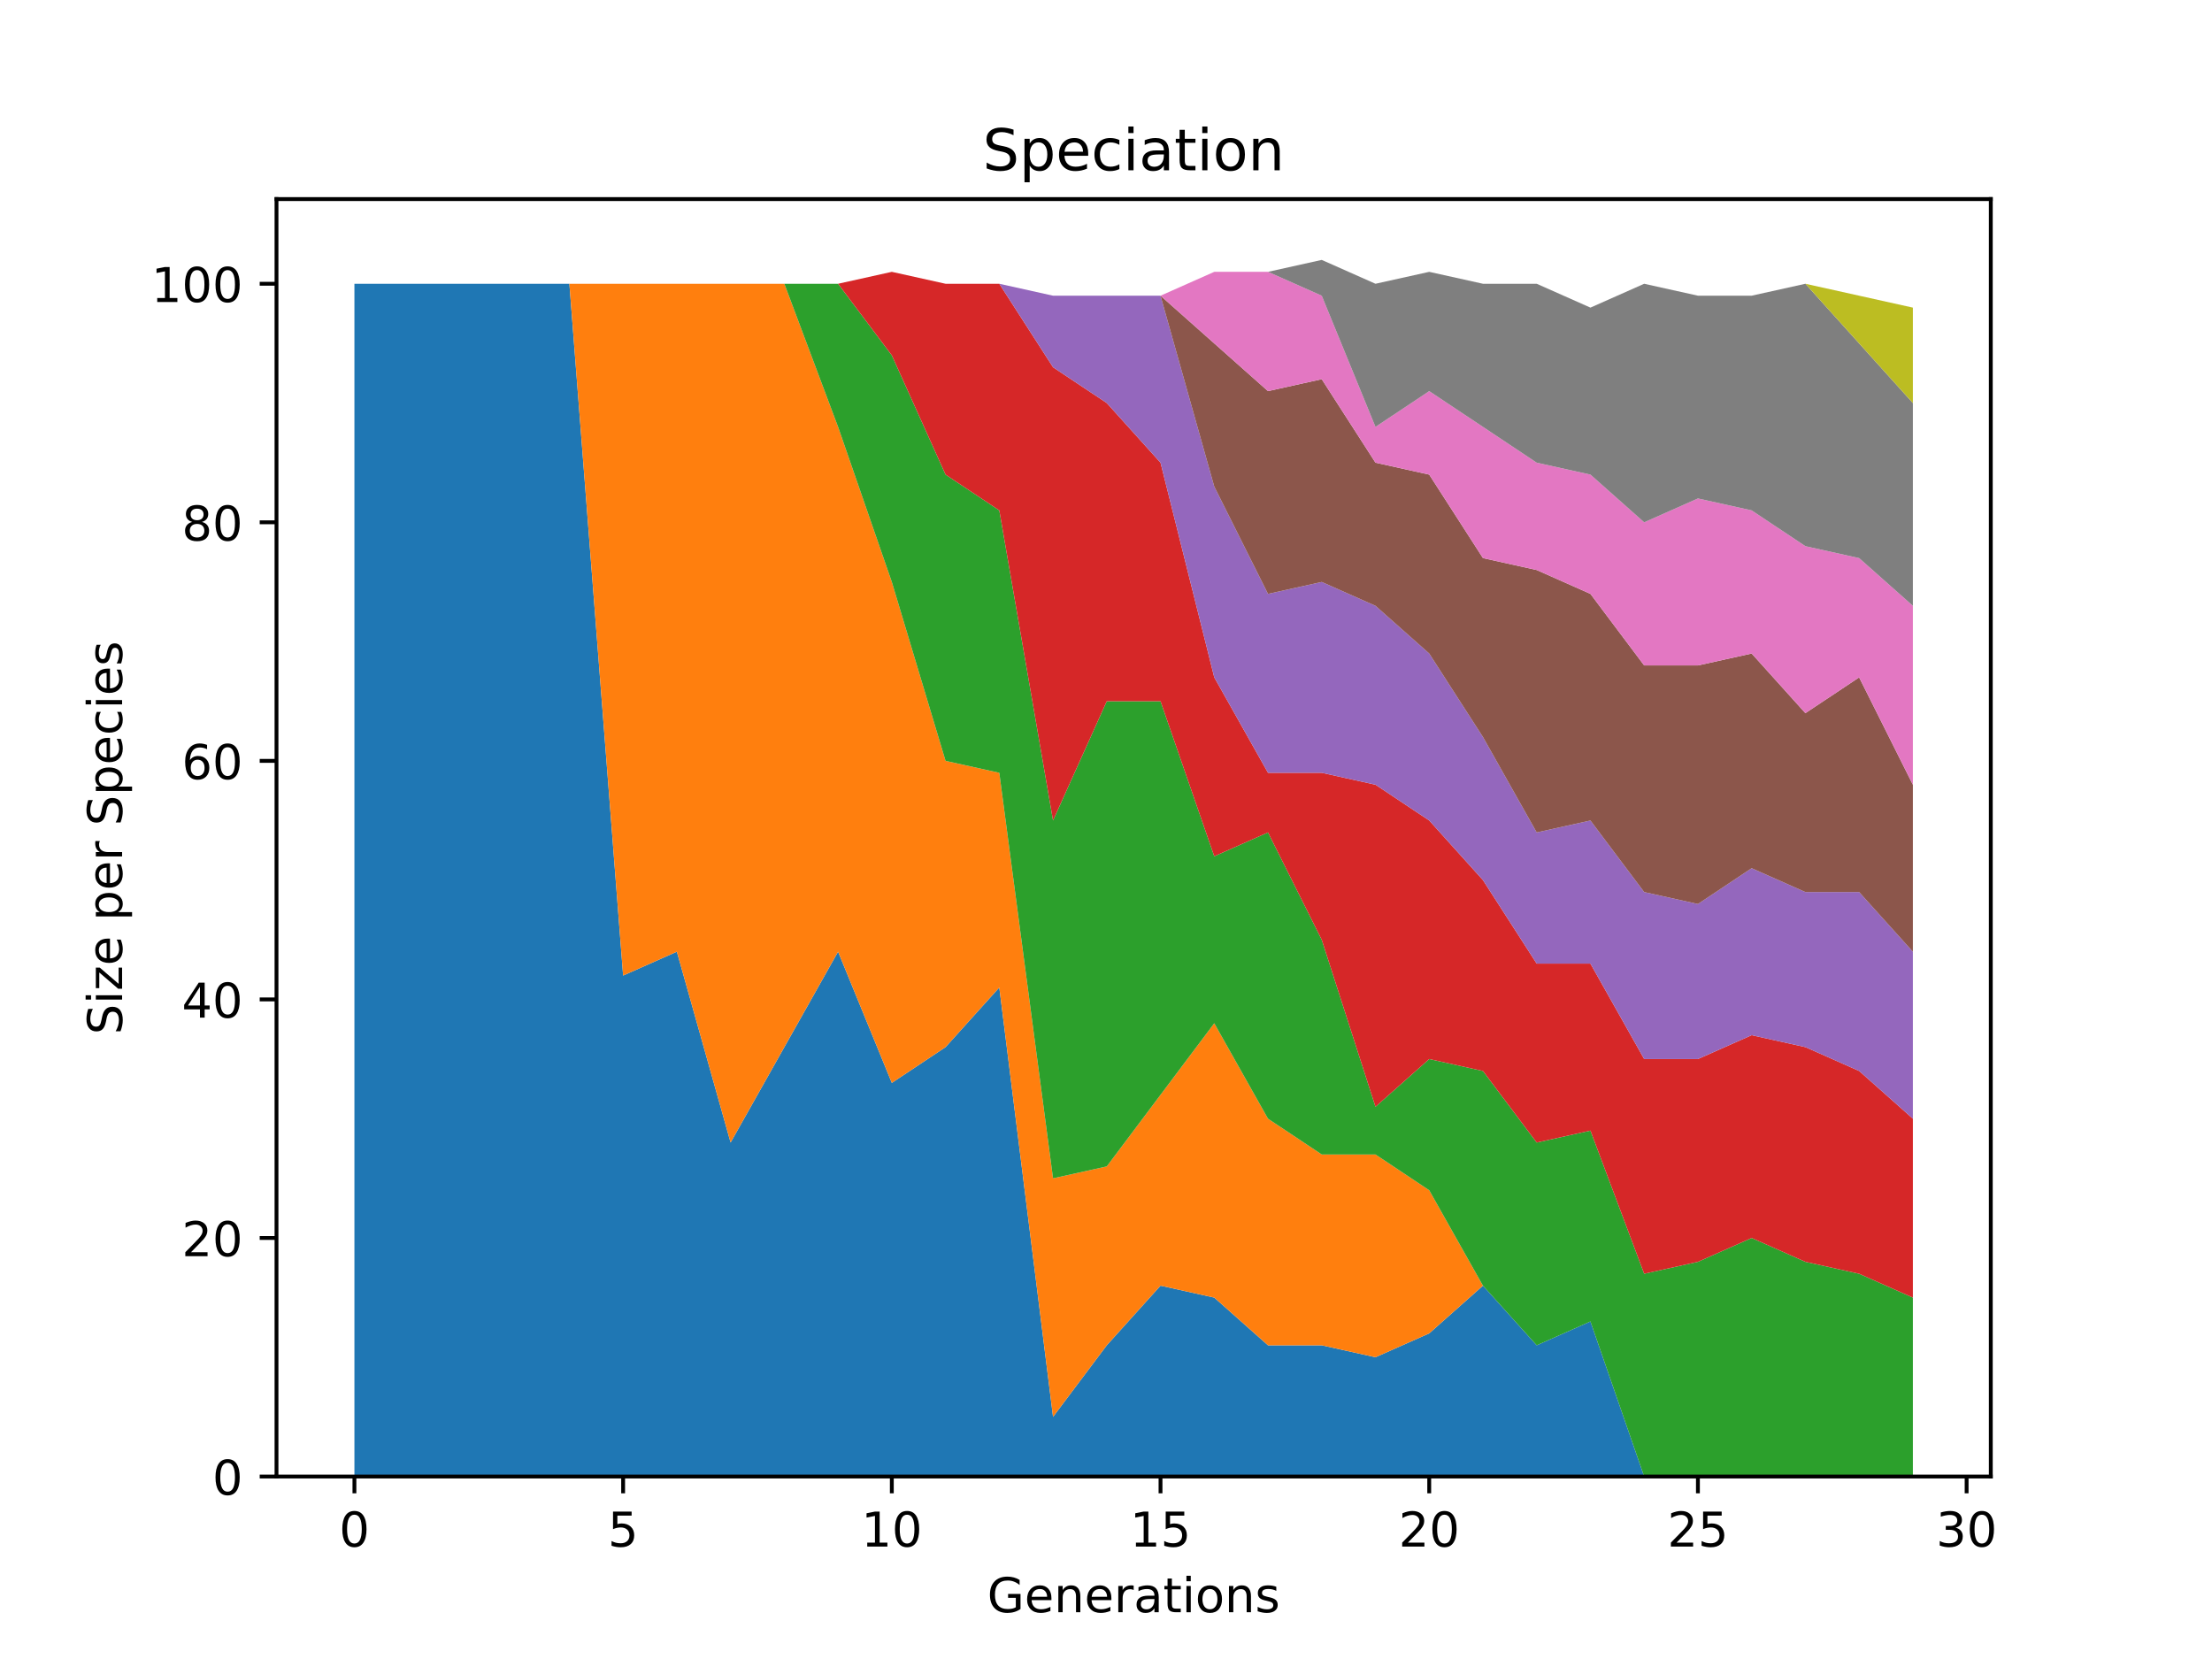 <?xml version="1.0" encoding="utf-8" standalone="no"?>
<!DOCTYPE svg PUBLIC "-//W3C//DTD SVG 1.1//EN"
  "http://www.w3.org/Graphics/SVG/1.1/DTD/svg11.dtd">
<!-- Created with matplotlib (https://matplotlib.org/) -->
<svg height="345.6pt" version="1.1" viewBox="0 0 460.8 345.6" width="460.8pt" xmlns="http://www.w3.org/2000/svg" xmlns:xlink="http://www.w3.org/1999/xlink">
 <defs>
  <style type="text/css">*{stroke-linecap:butt;stroke-linejoin:round;}</style>
 </defs>
 <g id="figure_1">
  <g id="patch_1">
   <path d="M 0 345.6 
L 460.8 345.6 
L 460.8 0 
L 0 0 
z
" style="fill:#ffffff;"/>
  </g>
  <g id="axes_1">
   <g id="patch_2">
    <path d="M 57.6 307.584 
L 414.72 307.584 
L 414.72 41.472 
L 57.6 41.472 
z
" style="fill:#ffffff;"/>
   </g>
   <g id="PolyCollection_1">
    <path clip-path="url(#p280f365f73)" d="M 73.833 59.113 
L 73.833 307.584 
L 85.028 307.584 
L 96.223 307.584 
L 107.418 307.584 
L 118.613 307.584 
L 129.808 307.584 
L 141.003 307.584 
L 152.198 307.584 
L 163.393 307.584 
L 174.588 307.584 
L 185.783 307.584 
L 196.978 307.584 
L 208.173 307.584 
L 219.368 307.584 
L 230.563 307.584 
L 241.757 307.584 
L 252.952 307.584 
L 264.147 307.584 
L 275.342 307.584 
L 286.537 307.584 
L 297.732 307.584 
L 308.927 307.584 
L 320.122 307.584 
L 331.317 307.584 
L 342.512 307.584 
L 353.707 307.584 
L 364.902 307.584 
L 376.097 307.584 
L 387.292 307.584 
L 398.487 307.584 
L 398.487 307.584 
L 398.487 307.584 
L 387.292 307.584 
L 376.097 307.584 
L 364.902 307.584 
L 353.707 307.584 
L 342.512 307.584 
L 331.317 275.283 
L 320.122 280.252 
L 308.927 267.829 
L 297.732 277.768 
L 286.537 282.737 
L 275.342 280.252 
L 264.147 280.252 
L 252.952 270.313 
L 241.757 267.829 
L 230.563 280.252 
L 219.368 295.16 
L 208.173 205.711 
L 196.978 218.135 
L 185.783 225.589 
L 174.588 198.257 
L 163.393 218.135 
L 152.198 238.012 
L 141.003 198.257 
L 129.808 203.226 
L 118.613 59.113 
L 107.418 59.113 
L 96.223 59.113 
L 85.028 59.113 
L 73.833 59.113 
z
" style="fill:#1f77b4;"/>
   </g>
   <g id="PolyCollection_2">
    <path clip-path="url(#p280f365f73)" d="M 73.833 59.113 
L 73.833 59.113 
L 85.028 59.113 
L 96.223 59.113 
L 107.418 59.113 
L 118.613 59.113 
L 129.808 203.226 
L 141.003 198.257 
L 152.198 238.012 
L 163.393 218.135 
L 174.588 198.257 
L 185.783 225.589 
L 196.978 218.135 
L 208.173 205.711 
L 219.368 295.16 
L 230.563 280.252 
L 241.757 267.829 
L 252.952 270.313 
L 264.147 280.252 
L 275.342 280.252 
L 286.537 282.737 
L 297.732 277.768 
L 308.927 267.829 
L 320.122 280.252 
L 331.317 275.283 
L 342.512 307.584 
L 353.707 307.584 
L 364.902 307.584 
L 376.097 307.584 
L 387.292 307.584 
L 398.487 307.584 
L 398.487 307.584 
L 398.487 307.584 
L 387.292 307.584 
L 376.097 307.584 
L 364.902 307.584 
L 353.707 307.584 
L 342.512 307.584 
L 331.317 275.283 
L 320.122 280.252 
L 308.927 267.829 
L 297.732 247.951 
L 286.537 240.497 
L 275.342 240.497 
L 264.147 233.043 
L 252.952 213.165 
L 241.757 228.073 
L 230.563 242.982 
L 219.368 245.466 
L 208.173 160.986 
L 196.978 158.502 
L 185.783 121.231 
L 174.588 88.93 
L 163.393 59.113 
L 152.198 59.113 
L 141.003 59.113 
L 129.808 59.113 
L 118.613 59.113 
L 107.418 59.113 
L 96.223 59.113 
L 85.028 59.113 
L 73.833 59.113 
z
" style="fill:#ff7f0e;"/>
   </g>
   <g id="PolyCollection_3">
    <path clip-path="url(#p280f365f73)" d="M 73.833 59.113 
L 73.833 59.113 
L 85.028 59.113 
L 96.223 59.113 
L 107.418 59.113 
L 118.613 59.113 
L 129.808 59.113 
L 141.003 59.113 
L 152.198 59.113 
L 163.393 59.113 
L 174.588 88.93 
L 185.783 121.231 
L 196.978 158.502 
L 208.173 160.986 
L 219.368 245.466 
L 230.563 242.982 
L 241.757 228.073 
L 252.952 213.165 
L 264.147 233.043 
L 275.342 240.497 
L 286.537 240.497 
L 297.732 247.951 
L 308.927 267.829 
L 320.122 280.252 
L 331.317 275.283 
L 342.512 307.584 
L 353.707 307.584 
L 364.902 307.584 
L 376.097 307.584 
L 387.292 307.584 
L 398.487 307.584 
L 398.487 270.313 
L 398.487 270.313 
L 387.292 265.344 
L 376.097 262.859 
L 364.902 257.89 
L 353.707 262.859 
L 342.512 265.344 
L 331.317 235.528 
L 320.122 238.012 
L 308.927 223.104 
L 297.732 220.619 
L 286.537 230.558 
L 275.342 195.772 
L 264.147 173.41 
L 252.952 178.379 
L 241.757 146.078 
L 230.563 146.078 
L 219.368 170.925 
L 208.173 106.323 
L 196.978 98.869 
L 185.783 74.022 
L 174.588 59.113 
L 163.393 59.113 
L 152.198 59.113 
L 141.003 59.113 
L 129.808 59.113 
L 118.613 59.113 
L 107.418 59.113 
L 96.223 59.113 
L 85.028 59.113 
L 73.833 59.113 
z
" style="fill:#2ca02c;"/>
   </g>
   <g id="PolyCollection_4">
    <path clip-path="url(#p280f365f73)" d="M 73.833 59.113 
L 73.833 59.113 
L 85.028 59.113 
L 96.223 59.113 
L 107.418 59.113 
L 118.613 59.113 
L 129.808 59.113 
L 141.003 59.113 
L 152.198 59.113 
L 163.393 59.113 
L 174.588 59.113 
L 185.783 74.022 
L 196.978 98.869 
L 208.173 106.323 
L 219.368 170.925 
L 230.563 146.078 
L 241.757 146.078 
L 252.952 178.379 
L 264.147 173.41 
L 275.342 195.772 
L 286.537 230.558 
L 297.732 220.619 
L 308.927 223.104 
L 320.122 238.012 
L 331.317 235.528 
L 342.512 265.344 
L 353.707 262.859 
L 364.902 257.89 
L 376.097 262.859 
L 387.292 265.344 
L 398.487 270.313 
L 398.487 233.043 
L 398.487 233.043 
L 387.292 223.104 
L 376.097 218.135 
L 364.902 215.65 
L 353.707 220.619 
L 342.512 220.619 
L 331.317 200.742 
L 320.122 200.742 
L 308.927 183.349 
L 297.732 170.925 
L 286.537 163.471 
L 275.342 160.986 
L 264.147 160.986 
L 252.952 141.109 
L 241.757 96.384 
L 230.563 83.96 
L 219.368 76.506 
L 208.173 59.113 
L 196.978 59.113 
L 185.783 56.629 
L 174.588 59.113 
L 163.393 59.113 
L 152.198 59.113 
L 141.003 59.113 
L 129.808 59.113 
L 118.613 59.113 
L 107.418 59.113 
L 96.223 59.113 
L 85.028 59.113 
L 73.833 59.113 
z
" style="fill:#d62728;"/>
   </g>
   <g id="PolyCollection_5">
    <path clip-path="url(#p280f365f73)" d="M 73.833 59.113 
L 73.833 59.113 
L 85.028 59.113 
L 96.223 59.113 
L 107.418 59.113 
L 118.613 59.113 
L 129.808 59.113 
L 141.003 59.113 
L 152.198 59.113 
L 163.393 59.113 
L 174.588 59.113 
L 185.783 56.629 
L 196.978 59.113 
L 208.173 59.113 
L 219.368 76.506 
L 230.563 83.96 
L 241.757 96.384 
L 252.952 141.109 
L 264.147 160.986 
L 275.342 160.986 
L 286.537 163.471 
L 297.732 170.925 
L 308.927 183.349 
L 320.122 200.742 
L 331.317 200.742 
L 342.512 220.619 
L 353.707 220.619 
L 364.902 215.65 
L 376.097 218.135 
L 387.292 223.104 
L 398.487 233.043 
L 398.487 198.257 
L 398.487 198.257 
L 387.292 185.833 
L 376.097 185.833 
L 364.902 180.864 
L 353.707 188.318 
L 342.512 185.833 
L 331.317 170.925 
L 320.122 173.41 
L 308.927 153.532 
L 297.732 136.139 
L 286.537 126.2 
L 275.342 121.231 
L 264.147 123.716 
L 252.952 101.353 
L 241.757 61.598 
L 230.563 61.598 
L 219.368 61.598 
L 208.173 59.113 
L 196.978 59.113 
L 185.783 56.629 
L 174.588 59.113 
L 163.393 59.113 
L 152.198 59.113 
L 141.003 59.113 
L 129.808 59.113 
L 118.613 59.113 
L 107.418 59.113 
L 96.223 59.113 
L 85.028 59.113 
L 73.833 59.113 
z
" style="fill:#9467bd;"/>
   </g>
   <g id="PolyCollection_6">
    <path clip-path="url(#p280f365f73)" d="M 73.833 59.113 
L 73.833 59.113 
L 85.028 59.113 
L 96.223 59.113 
L 107.418 59.113 
L 118.613 59.113 
L 129.808 59.113 
L 141.003 59.113 
L 152.198 59.113 
L 163.393 59.113 
L 174.588 59.113 
L 185.783 56.629 
L 196.978 59.113 
L 208.173 59.113 
L 219.368 61.598 
L 230.563 61.598 
L 241.757 61.598 
L 252.952 101.353 
L 264.147 123.716 
L 275.342 121.231 
L 286.537 126.2 
L 297.732 136.139 
L 308.927 153.532 
L 320.122 173.41 
L 331.317 170.925 
L 342.512 185.833 
L 353.707 188.318 
L 364.902 180.864 
L 376.097 185.833 
L 387.292 185.833 
L 398.487 198.257 
L 398.487 163.471 
L 398.487 163.471 
L 387.292 141.109 
L 376.097 148.563 
L 364.902 136.139 
L 353.707 138.624 
L 342.512 138.624 
L 331.317 123.716 
L 320.122 118.746 
L 308.927 116.262 
L 297.732 98.869 
L 286.537 96.384 
L 275.342 78.991 
L 264.147 81.476 
L 252.952 71.537 
L 241.757 61.598 
L 230.563 61.598 
L 219.368 61.598 
L 208.173 59.113 
L 196.978 59.113 
L 185.783 56.629 
L 174.588 59.113 
L 163.393 59.113 
L 152.198 59.113 
L 141.003 59.113 
L 129.808 59.113 
L 118.613 59.113 
L 107.418 59.113 
L 96.223 59.113 
L 85.028 59.113 
L 73.833 59.113 
z
" style="fill:#8c564b;"/>
   </g>
   <g id="PolyCollection_7">
    <path clip-path="url(#p280f365f73)" d="M 73.833 59.113 
L 73.833 59.113 
L 85.028 59.113 
L 96.223 59.113 
L 107.418 59.113 
L 118.613 59.113 
L 129.808 59.113 
L 141.003 59.113 
L 152.198 59.113 
L 163.393 59.113 
L 174.588 59.113 
L 185.783 56.629 
L 196.978 59.113 
L 208.173 59.113 
L 219.368 61.598 
L 230.563 61.598 
L 241.757 61.598 
L 252.952 71.537 
L 264.147 81.476 
L 275.342 78.991 
L 286.537 96.384 
L 297.732 98.869 
L 308.927 116.262 
L 320.122 118.746 
L 331.317 123.716 
L 342.512 138.624 
L 353.707 138.624 
L 364.902 136.139 
L 376.097 148.563 
L 387.292 141.109 
L 398.487 163.471 
L 398.487 126.2 
L 398.487 126.2 
L 387.292 116.262 
L 376.097 113.777 
L 364.902 106.323 
L 353.707 103.838 
L 342.512 108.808 
L 331.317 98.869 
L 320.122 96.384 
L 308.927 88.93 
L 297.732 81.476 
L 286.537 88.93 
L 275.342 61.598 
L 264.147 56.629 
L 252.952 56.629 
L 241.757 61.598 
L 230.563 61.598 
L 219.368 61.598 
L 208.173 59.113 
L 196.978 59.113 
L 185.783 56.629 
L 174.588 59.113 
L 163.393 59.113 
L 152.198 59.113 
L 141.003 59.113 
L 129.808 59.113 
L 118.613 59.113 
L 107.418 59.113 
L 96.223 59.113 
L 85.028 59.113 
L 73.833 59.113 
z
" style="fill:#e377c2;"/>
   </g>
   <g id="PolyCollection_8">
    <path clip-path="url(#p280f365f73)" d="M 73.833 59.113 
L 73.833 59.113 
L 85.028 59.113 
L 96.223 59.113 
L 107.418 59.113 
L 118.613 59.113 
L 129.808 59.113 
L 141.003 59.113 
L 152.198 59.113 
L 163.393 59.113 
L 174.588 59.113 
L 185.783 56.629 
L 196.978 59.113 
L 208.173 59.113 
L 219.368 61.598 
L 230.563 61.598 
L 241.757 61.598 
L 252.952 56.629 
L 264.147 56.629 
L 275.342 61.598 
L 286.537 88.93 
L 297.732 81.476 
L 308.927 88.93 
L 320.122 96.384 
L 331.317 98.869 
L 342.512 108.808 
L 353.707 103.838 
L 364.902 106.323 
L 376.097 113.777 
L 387.292 116.262 
L 398.487 126.2 
L 398.487 83.96 
L 398.487 83.96 
L 387.292 71.537 
L 376.097 59.113 
L 364.902 61.598 
L 353.707 61.598 
L 342.512 59.113 
L 331.317 64.083 
L 320.122 59.113 
L 308.927 59.113 
L 297.732 56.629 
L 286.537 59.113 
L 275.342 54.144 
L 264.147 56.629 
L 252.952 56.629 
L 241.757 61.598 
L 230.563 61.598 
L 219.368 61.598 
L 208.173 59.113 
L 196.978 59.113 
L 185.783 56.629 
L 174.588 59.113 
L 163.393 59.113 
L 152.198 59.113 
L 141.003 59.113 
L 129.808 59.113 
L 118.613 59.113 
L 107.418 59.113 
L 96.223 59.113 
L 85.028 59.113 
L 73.833 59.113 
z
" style="fill:#7f7f7f;"/>
   </g>
   <g id="PolyCollection_9">
    <path clip-path="url(#p280f365f73)" d="M 73.833 59.113 
L 73.833 59.113 
L 85.028 59.113 
L 96.223 59.113 
L 107.418 59.113 
L 118.613 59.113 
L 129.808 59.113 
L 141.003 59.113 
L 152.198 59.113 
L 163.393 59.113 
L 174.588 59.113 
L 185.783 56.629 
L 196.978 59.113 
L 208.173 59.113 
L 219.368 61.598 
L 230.563 61.598 
L 241.757 61.598 
L 252.952 56.629 
L 264.147 56.629 
L 275.342 54.144 
L 286.537 59.113 
L 297.732 56.629 
L 308.927 59.113 
L 320.122 59.113 
L 331.317 64.083 
L 342.512 59.113 
L 353.707 61.598 
L 364.902 61.598 
L 376.097 59.113 
L 387.292 71.537 
L 398.487 83.96 
L 398.487 64.083 
L 398.487 64.083 
L 387.292 61.598 
L 376.097 59.113 
L 364.902 61.598 
L 353.707 61.598 
L 342.512 59.113 
L 331.317 64.083 
L 320.122 59.113 
L 308.927 59.113 
L 297.732 56.629 
L 286.537 59.113 
L 275.342 54.144 
L 264.147 56.629 
L 252.952 56.629 
L 241.757 61.598 
L 230.563 61.598 
L 219.368 61.598 
L 208.173 59.113 
L 196.978 59.113 
L 185.783 56.629 
L 174.588 59.113 
L 163.393 59.113 
L 152.198 59.113 
L 141.003 59.113 
L 129.808 59.113 
L 118.613 59.113 
L 107.418 59.113 
L 96.223 59.113 
L 85.028 59.113 
L 73.833 59.113 
z
" style="fill:#bcbd22;"/>
   </g>
   <g id="matplotlib.axis_1">
    <g id="xtick_1">
     <g id="line2d_1">
      <defs>
       <path d="M 0 0 
L 0 3.5 
" id="me4e1d847cf" style="stroke:#000000;stroke-width:0.8;"/>
      </defs>
      <g>
       <use style="stroke:#000000;stroke-width:0.8;" x="73.833" xlink:href="#me4e1d847cf" y="307.584"/>
      </g>
     </g>
     <g id="text_1">
      <!-- 0 -->
      <g transform="translate(70.651 322.182)scale(0.1 -0.1)">
       <defs>
        <path d="M 31.781 66.406 
Q 24.172 66.406 20.328 58.906 
Q 16.5 51.422 16.5 36.375 
Q 16.5 21.391 20.328 13.891 
Q 24.172 6.391 31.781 6.391 
Q 39.453 6.391 43.281 13.891 
Q 47.125 21.391 47.125 36.375 
Q 47.125 51.422 43.281 58.906 
Q 39.453 66.406 31.781 66.406 
z
M 31.781 74.219 
Q 44.047 74.219 50.516 64.516 
Q 56.984 54.828 56.984 36.375 
Q 56.984 17.969 50.516 8.266 
Q 44.047 -1.422 31.781 -1.422 
Q 19.531 -1.422 13.062 8.266 
Q 6.594 17.969 6.594 36.375 
Q 6.594 54.828 13.062 64.516 
Q 19.531 74.219 31.781 74.219 
z
" id="DejaVuSans-48"/>
       </defs>
       <use xlink:href="#DejaVuSans-48"/>
      </g>
     </g>
    </g>
    <g id="xtick_2">
     <g id="line2d_2">
      <g>
       <use style="stroke:#000000;stroke-width:0.8;" x="129.808" xlink:href="#me4e1d847cf" y="307.584"/>
      </g>
     </g>
     <g id="text_2">
      <!-- 5 -->
      <g transform="translate(126.626 322.182)scale(0.1 -0.1)">
       <defs>
        <path d="M 10.797 72.906 
L 49.516 72.906 
L 49.516 64.594 
L 19.828 64.594 
L 19.828 46.734 
Q 21.969 47.469 24.109 47.828 
Q 26.266 48.188 28.422 48.188 
Q 40.625 48.188 47.75 41.5 
Q 54.891 34.812 54.891 23.391 
Q 54.891 11.625 47.562 5.094 
Q 40.234 -1.422 26.906 -1.422 
Q 22.312 -1.422 17.547 -0.641 
Q 12.797 0.141 7.719 1.703 
L 7.719 11.625 
Q 12.109 9.234 16.797 8.062 
Q 21.484 6.891 26.703 6.891 
Q 35.156 6.891 40.078 11.328 
Q 45.016 15.766 45.016 23.391 
Q 45.016 31 40.078 35.438 
Q 35.156 39.891 26.703 39.891 
Q 22.75 39.891 18.812 39.016 
Q 14.891 38.141 10.797 36.281 
z
" id="DejaVuSans-53"/>
       </defs>
       <use xlink:href="#DejaVuSans-53"/>
      </g>
     </g>
    </g>
    <g id="xtick_3">
     <g id="line2d_3">
      <g>
       <use style="stroke:#000000;stroke-width:0.8;" x="185.783" xlink:href="#me4e1d847cf" y="307.584"/>
      </g>
     </g>
     <g id="text_3">
      <!-- 10 -->
      <g transform="translate(179.42 322.182)scale(0.1 -0.1)">
       <defs>
        <path d="M 12.406 8.297 
L 28.516 8.297 
L 28.516 63.922 
L 10.984 60.406 
L 10.984 69.391 
L 28.422 72.906 
L 38.281 72.906 
L 38.281 8.297 
L 54.391 8.297 
L 54.391 0 
L 12.406 0 
z
" id="DejaVuSans-49"/>
       </defs>
       <use xlink:href="#DejaVuSans-49"/>
       <use x="63.623" xlink:href="#DejaVuSans-48"/>
      </g>
     </g>
    </g>
    <g id="xtick_4">
     <g id="line2d_4">
      <g>
       <use style="stroke:#000000;stroke-width:0.8;" x="241.757" xlink:href="#me4e1d847cf" y="307.584"/>
      </g>
     </g>
     <g id="text_4">
      <!-- 15 -->
      <g transform="translate(235.395 322.182)scale(0.1 -0.1)">
       <use xlink:href="#DejaVuSans-49"/>
       <use x="63.623" xlink:href="#DejaVuSans-53"/>
      </g>
     </g>
    </g>
    <g id="xtick_5">
     <g id="line2d_5">
      <g>
       <use style="stroke:#000000;stroke-width:0.8;" x="297.732" xlink:href="#me4e1d847cf" y="307.584"/>
      </g>
     </g>
     <g id="text_5">
      <!-- 20 -->
      <g transform="translate(291.37 322.182)scale(0.1 -0.1)">
       <defs>
        <path d="M 19.188 8.297 
L 53.609 8.297 
L 53.609 0 
L 7.328 0 
L 7.328 8.297 
Q 12.938 14.109 22.625 23.891 
Q 32.328 33.688 34.812 36.531 
Q 39.547 41.844 41.422 45.531 
Q 43.312 49.219 43.312 52.781 
Q 43.312 58.594 39.234 62.25 
Q 35.156 65.922 28.609 65.922 
Q 23.969 65.922 18.812 64.312 
Q 13.672 62.703 7.812 59.422 
L 7.812 69.391 
Q 13.766 71.781 18.938 73 
Q 24.125 74.219 28.422 74.219 
Q 39.75 74.219 46.484 68.547 
Q 53.219 62.891 53.219 53.422 
Q 53.219 48.922 51.531 44.891 
Q 49.859 40.875 45.406 35.406 
Q 44.188 33.984 37.641 27.219 
Q 31.109 20.453 19.188 8.297 
z
" id="DejaVuSans-50"/>
       </defs>
       <use xlink:href="#DejaVuSans-50"/>
       <use x="63.623" xlink:href="#DejaVuSans-48"/>
      </g>
     </g>
    </g>
    <g id="xtick_6">
     <g id="line2d_6">
      <g>
       <use style="stroke:#000000;stroke-width:0.8;" x="353.707" xlink:href="#me4e1d847cf" y="307.584"/>
      </g>
     </g>
     <g id="text_6">
      <!-- 25 -->
      <g transform="translate(347.345 322.182)scale(0.1 -0.1)">
       <use xlink:href="#DejaVuSans-50"/>
       <use x="63.623" xlink:href="#DejaVuSans-53"/>
      </g>
     </g>
    </g>
    <g id="xtick_7">
     <g id="line2d_7">
      <g>
       <use style="stroke:#000000;stroke-width:0.8;" x="409.682" xlink:href="#me4e1d847cf" y="307.584"/>
      </g>
     </g>
     <g id="text_7">
      <!-- 30 -->
      <g transform="translate(403.32 322.182)scale(0.1 -0.1)">
       <defs>
        <path d="M 40.578 39.312 
Q 47.656 37.797 51.625 33 
Q 55.609 28.219 55.609 21.188 
Q 55.609 10.406 48.188 4.484 
Q 40.766 -1.422 27.094 -1.422 
Q 22.516 -1.422 17.656 -0.516 
Q 12.797 0.391 7.625 2.203 
L 7.625 11.719 
Q 11.719 9.328 16.594 8.109 
Q 21.484 6.891 26.812 6.891 
Q 36.078 6.891 40.938 10.547 
Q 45.797 14.203 45.797 21.188 
Q 45.797 27.641 41.281 31.266 
Q 36.766 34.906 28.719 34.906 
L 20.219 34.906 
L 20.219 43.016 
L 29.109 43.016 
Q 36.375 43.016 40.234 45.922 
Q 44.094 48.828 44.094 54.297 
Q 44.094 59.906 40.109 62.906 
Q 36.141 65.922 28.719 65.922 
Q 24.656 65.922 20.016 65.031 
Q 15.375 64.156 9.812 62.312 
L 9.812 71.094 
Q 15.438 72.656 20.344 73.438 
Q 25.25 74.219 29.594 74.219 
Q 40.828 74.219 47.359 69.109 
Q 53.906 64.016 53.906 55.328 
Q 53.906 49.266 50.438 45.094 
Q 46.969 40.922 40.578 39.312 
z
" id="DejaVuSans-51"/>
       </defs>
       <use xlink:href="#DejaVuSans-51"/>
       <use x="63.623" xlink:href="#DejaVuSans-48"/>
      </g>
     </g>
    </g>
    <g id="text_8">
     <!-- Generations -->
     <g transform="translate(205.662 335.861)scale(0.1 -0.1)">
      <defs>
       <path d="M 59.516 10.406 
L 59.516 29.984 
L 43.406 29.984 
L 43.406 38.094 
L 69.281 38.094 
L 69.281 6.781 
Q 63.578 2.734 56.688 0.656 
Q 49.812 -1.422 42 -1.422 
Q 24.906 -1.422 15.25 8.562 
Q 5.609 18.562 5.609 36.375 
Q 5.609 54.25 15.25 64.234 
Q 24.906 74.219 42 74.219 
Q 49.125 74.219 55.547 72.453 
Q 61.969 70.703 67.391 67.281 
L 67.391 56.781 
Q 61.922 61.422 55.766 63.766 
Q 49.609 66.109 42.828 66.109 
Q 29.438 66.109 22.719 58.641 
Q 16.016 51.172 16.016 36.375 
Q 16.016 21.625 22.719 14.156 
Q 29.438 6.688 42.828 6.688 
Q 48.047 6.688 52.141 7.594 
Q 56.25 8.5 59.516 10.406 
z
" id="DejaVuSans-71"/>
       <path d="M 56.203 29.594 
L 56.203 25.203 
L 14.891 25.203 
Q 15.484 15.922 20.484 11.062 
Q 25.484 6.203 34.422 6.203 
Q 39.594 6.203 44.453 7.469 
Q 49.312 8.734 54.109 11.281 
L 54.109 2.781 
Q 49.266 0.734 44.188 -0.344 
Q 39.109 -1.422 33.891 -1.422 
Q 20.797 -1.422 13.156 6.188 
Q 5.516 13.812 5.516 26.812 
Q 5.516 40.234 12.766 48.109 
Q 20.016 56 32.328 56 
Q 43.359 56 49.781 48.891 
Q 56.203 41.797 56.203 29.594 
z
M 47.219 32.234 
Q 47.125 39.594 43.094 43.984 
Q 39.062 48.391 32.422 48.391 
Q 24.906 48.391 20.391 44.141 
Q 15.875 39.891 15.188 32.172 
z
" id="DejaVuSans-101"/>
       <path d="M 54.891 33.016 
L 54.891 0 
L 45.906 0 
L 45.906 32.719 
Q 45.906 40.484 42.875 44.328 
Q 39.844 48.188 33.797 48.188 
Q 26.516 48.188 22.312 43.547 
Q 18.109 38.922 18.109 30.906 
L 18.109 0 
L 9.078 0 
L 9.078 54.688 
L 18.109 54.688 
L 18.109 46.188 
Q 21.344 51.125 25.703 53.562 
Q 30.078 56 35.797 56 
Q 45.219 56 50.047 50.172 
Q 54.891 44.344 54.891 33.016 
z
" id="DejaVuSans-110"/>
       <path d="M 41.109 46.297 
Q 39.594 47.172 37.812 47.578 
Q 36.031 48 33.891 48 
Q 26.266 48 22.188 43.047 
Q 18.109 38.094 18.109 28.812 
L 18.109 0 
L 9.078 0 
L 9.078 54.688 
L 18.109 54.688 
L 18.109 46.188 
Q 20.953 51.172 25.484 53.578 
Q 30.031 56 36.531 56 
Q 37.453 56 38.578 55.875 
Q 39.703 55.766 41.062 55.516 
z
" id="DejaVuSans-114"/>
       <path d="M 34.281 27.484 
Q 23.391 27.484 19.188 25 
Q 14.984 22.516 14.984 16.5 
Q 14.984 11.719 18.141 8.906 
Q 21.297 6.109 26.703 6.109 
Q 34.188 6.109 38.703 11.406 
Q 43.219 16.703 43.219 25.484 
L 43.219 27.484 
z
M 52.203 31.203 
L 52.203 0 
L 43.219 0 
L 43.219 8.297 
Q 40.141 3.328 35.547 0.953 
Q 30.953 -1.422 24.312 -1.422 
Q 15.922 -1.422 10.953 3.297 
Q 6 8.016 6 15.922 
Q 6 25.141 12.172 29.828 
Q 18.359 34.516 30.609 34.516 
L 43.219 34.516 
L 43.219 35.406 
Q 43.219 41.609 39.141 45 
Q 35.062 48.391 27.688 48.391 
Q 23 48.391 18.547 47.266 
Q 14.109 46.141 10.016 43.891 
L 10.016 52.203 
Q 14.938 54.109 19.578 55.047 
Q 24.219 56 28.609 56 
Q 40.484 56 46.344 49.844 
Q 52.203 43.703 52.203 31.203 
z
" id="DejaVuSans-97"/>
       <path d="M 18.312 70.219 
L 18.312 54.688 
L 36.812 54.688 
L 36.812 47.703 
L 18.312 47.703 
L 18.312 18.016 
Q 18.312 11.328 20.141 9.422 
Q 21.969 7.516 27.594 7.516 
L 36.812 7.516 
L 36.812 0 
L 27.594 0 
Q 17.188 0 13.234 3.875 
Q 9.281 7.766 9.281 18.016 
L 9.281 47.703 
L 2.688 47.703 
L 2.688 54.688 
L 9.281 54.688 
L 9.281 70.219 
z
" id="DejaVuSans-116"/>
       <path d="M 9.422 54.688 
L 18.406 54.688 
L 18.406 0 
L 9.422 0 
z
M 9.422 75.984 
L 18.406 75.984 
L 18.406 64.594 
L 9.422 64.594 
z
" id="DejaVuSans-105"/>
       <path d="M 30.609 48.391 
Q 23.391 48.391 19.188 42.75 
Q 14.984 37.109 14.984 27.297 
Q 14.984 17.484 19.156 11.844 
Q 23.344 6.203 30.609 6.203 
Q 37.797 6.203 41.984 11.859 
Q 46.188 17.531 46.188 27.297 
Q 46.188 37.016 41.984 42.703 
Q 37.797 48.391 30.609 48.391 
z
M 30.609 56 
Q 42.328 56 49.016 48.375 
Q 55.719 40.766 55.719 27.297 
Q 55.719 13.875 49.016 6.219 
Q 42.328 -1.422 30.609 -1.422 
Q 18.844 -1.422 12.172 6.219 
Q 5.516 13.875 5.516 27.297 
Q 5.516 40.766 12.172 48.375 
Q 18.844 56 30.609 56 
z
" id="DejaVuSans-111"/>
       <path d="M 44.281 53.078 
L 44.281 44.578 
Q 40.484 46.531 36.375 47.5 
Q 32.281 48.484 27.875 48.484 
Q 21.188 48.484 17.844 46.438 
Q 14.5 44.391 14.5 40.281 
Q 14.5 37.156 16.891 35.375 
Q 19.281 33.594 26.516 31.984 
L 29.594 31.297 
Q 39.156 29.25 43.188 25.516 
Q 47.219 21.781 47.219 15.094 
Q 47.219 7.469 41.188 3.016 
Q 35.156 -1.422 24.609 -1.422 
Q 20.219 -1.422 15.453 -0.562 
Q 10.688 0.297 5.422 2 
L 5.422 11.281 
Q 10.406 8.688 15.234 7.391 
Q 20.062 6.109 24.812 6.109 
Q 31.156 6.109 34.562 8.281 
Q 37.984 10.453 37.984 14.406 
Q 37.984 18.062 35.516 20.016 
Q 33.062 21.969 24.703 23.781 
L 21.578 24.516 
Q 13.234 26.266 9.516 29.906 
Q 5.812 33.547 5.812 39.891 
Q 5.812 47.609 11.281 51.797 
Q 16.75 56 26.812 56 
Q 31.781 56 36.172 55.266 
Q 40.578 54.547 44.281 53.078 
z
" id="DejaVuSans-115"/>
      </defs>
      <use xlink:href="#DejaVuSans-71"/>
      <use x="77.49" xlink:href="#DejaVuSans-101"/>
      <use x="139.014" xlink:href="#DejaVuSans-110"/>
      <use x="202.393" xlink:href="#DejaVuSans-101"/>
      <use x="263.916" xlink:href="#DejaVuSans-114"/>
      <use x="305.029" xlink:href="#DejaVuSans-97"/>
      <use x="366.309" xlink:href="#DejaVuSans-116"/>
      <use x="405.518" xlink:href="#DejaVuSans-105"/>
      <use x="433.301" xlink:href="#DejaVuSans-111"/>
      <use x="494.482" xlink:href="#DejaVuSans-110"/>
      <use x="557.861" xlink:href="#DejaVuSans-115"/>
     </g>
    </g>
   </g>
   <g id="matplotlib.axis_2">
    <g id="ytick_1">
     <g id="line2d_8">
      <defs>
       <path d="M 0 0 
L -3.5 0 
" id="mca2faa453f" style="stroke:#000000;stroke-width:0.8;"/>
      </defs>
      <g>
       <use style="stroke:#000000;stroke-width:0.8;" x="57.6" xlink:href="#mca2faa453f" y="307.584"/>
      </g>
     </g>
     <g id="text_9">
      <!-- 0 -->
      <g transform="translate(44.237 311.383)scale(0.1 -0.1)">
       <use xlink:href="#DejaVuSans-48"/>
      </g>
     </g>
    </g>
    <g id="ytick_2">
     <g id="line2d_9">
      <g>
       <use style="stroke:#000000;stroke-width:0.8;" x="57.6" xlink:href="#mca2faa453f" y="257.89"/>
      </g>
     </g>
     <g id="text_10">
      <!-- 20 -->
      <g transform="translate(37.875 261.689)scale(0.1 -0.1)">
       <use xlink:href="#DejaVuSans-50"/>
       <use x="63.623" xlink:href="#DejaVuSans-48"/>
      </g>
     </g>
    </g>
    <g id="ytick_3">
     <g id="line2d_10">
      <g>
       <use style="stroke:#000000;stroke-width:0.8;" x="57.6" xlink:href="#mca2faa453f" y="208.196"/>
      </g>
     </g>
     <g id="text_11">
      <!-- 40 -->
      <g transform="translate(37.875 211.995)scale(0.1 -0.1)">
       <defs>
        <path d="M 37.797 64.312 
L 12.891 25.391 
L 37.797 25.391 
z
M 35.203 72.906 
L 47.609 72.906 
L 47.609 25.391 
L 58.016 25.391 
L 58.016 17.188 
L 47.609 17.188 
L 47.609 0 
L 37.797 0 
L 37.797 17.188 
L 4.891 17.188 
L 4.891 26.703 
z
" id="DejaVuSans-52"/>
       </defs>
       <use xlink:href="#DejaVuSans-52"/>
       <use x="63.623" xlink:href="#DejaVuSans-48"/>
      </g>
     </g>
    </g>
    <g id="ytick_4">
     <g id="line2d_11">
      <g>
       <use style="stroke:#000000;stroke-width:0.8;" x="57.6" xlink:href="#mca2faa453f" y="158.502"/>
      </g>
     </g>
     <g id="text_12">
      <!-- 60 -->
      <g transform="translate(37.875 162.301)scale(0.1 -0.1)">
       <defs>
        <path d="M 33.016 40.375 
Q 26.375 40.375 22.484 35.828 
Q 18.609 31.297 18.609 23.391 
Q 18.609 15.531 22.484 10.953 
Q 26.375 6.391 33.016 6.391 
Q 39.656 6.391 43.531 10.953 
Q 47.406 15.531 47.406 23.391 
Q 47.406 31.297 43.531 35.828 
Q 39.656 40.375 33.016 40.375 
z
M 52.594 71.297 
L 52.594 62.312 
Q 48.875 64.062 45.094 64.984 
Q 41.312 65.922 37.594 65.922 
Q 27.828 65.922 22.672 59.328 
Q 17.531 52.734 16.797 39.406 
Q 19.672 43.656 24.016 45.922 
Q 28.375 48.188 33.594 48.188 
Q 44.578 48.188 50.953 41.516 
Q 57.328 34.859 57.328 23.391 
Q 57.328 12.156 50.688 5.359 
Q 44.047 -1.422 33.016 -1.422 
Q 20.359 -1.422 13.672 8.266 
Q 6.984 17.969 6.984 36.375 
Q 6.984 53.656 15.188 63.938 
Q 23.391 74.219 37.203 74.219 
Q 40.922 74.219 44.703 73.484 
Q 48.484 72.75 52.594 71.297 
z
" id="DejaVuSans-54"/>
       </defs>
       <use xlink:href="#DejaVuSans-54"/>
       <use x="63.623" xlink:href="#DejaVuSans-48"/>
      </g>
     </g>
    </g>
    <g id="ytick_5">
     <g id="line2d_12">
      <g>
       <use style="stroke:#000000;stroke-width:0.8;" x="57.6" xlink:href="#mca2faa453f" y="108.808"/>
      </g>
     </g>
     <g id="text_13">
      <!-- 80 -->
      <g transform="translate(37.875 112.607)scale(0.1 -0.1)">
       <defs>
        <path d="M 31.781 34.625 
Q 24.75 34.625 20.719 30.859 
Q 16.703 27.094 16.703 20.516 
Q 16.703 13.922 20.719 10.156 
Q 24.75 6.391 31.781 6.391 
Q 38.812 6.391 42.859 10.172 
Q 46.922 13.969 46.922 20.516 
Q 46.922 27.094 42.891 30.859 
Q 38.875 34.625 31.781 34.625 
z
M 21.922 38.812 
Q 15.578 40.375 12.031 44.719 
Q 8.5 49.078 8.5 55.328 
Q 8.5 64.062 14.719 69.141 
Q 20.953 74.219 31.781 74.219 
Q 42.672 74.219 48.875 69.141 
Q 55.078 64.062 55.078 55.328 
Q 55.078 49.078 51.531 44.719 
Q 48 40.375 41.703 38.812 
Q 48.828 37.156 52.797 32.312 
Q 56.781 27.484 56.781 20.516 
Q 56.781 9.906 50.312 4.234 
Q 43.844 -1.422 31.781 -1.422 
Q 19.734 -1.422 13.25 4.234 
Q 6.781 9.906 6.781 20.516 
Q 6.781 27.484 10.781 32.312 
Q 14.797 37.156 21.922 38.812 
z
M 18.312 54.391 
Q 18.312 48.734 21.844 45.562 
Q 25.391 42.391 31.781 42.391 
Q 38.141 42.391 41.719 45.562 
Q 45.312 48.734 45.312 54.391 
Q 45.312 60.062 41.719 63.234 
Q 38.141 66.406 31.781 66.406 
Q 25.391 66.406 21.844 63.234 
Q 18.312 60.062 18.312 54.391 
z
" id="DejaVuSans-56"/>
       </defs>
       <use xlink:href="#DejaVuSans-56"/>
       <use x="63.623" xlink:href="#DejaVuSans-48"/>
      </g>
     </g>
    </g>
    <g id="ytick_6">
     <g id="line2d_13">
      <g>
       <use style="stroke:#000000;stroke-width:0.8;" x="57.6" xlink:href="#mca2faa453f" y="59.113"/>
      </g>
     </g>
     <g id="text_14">
      <!-- 100 -->
      <g transform="translate(31.512 62.913)scale(0.1 -0.1)">
       <use xlink:href="#DejaVuSans-49"/>
       <use x="63.623" xlink:href="#DejaVuSans-48"/>
       <use x="127.246" xlink:href="#DejaVuSans-48"/>
      </g>
     </g>
    </g>
    <g id="text_15">
     <!-- Size per Species -->
     <g transform="translate(25.433 215.521)rotate(-90)scale(0.1 -0.1)">
      <defs>
       <path d="M 53.516 70.516 
L 53.516 60.891 
Q 47.906 63.578 42.922 64.891 
Q 37.938 66.219 33.297 66.219 
Q 25.25 66.219 20.875 63.094 
Q 16.5 59.969 16.5 54.203 
Q 16.5 49.359 19.406 46.891 
Q 22.312 44.438 30.422 42.922 
L 36.375 41.703 
Q 47.406 39.594 52.656 34.297 
Q 57.906 29 57.906 20.125 
Q 57.906 9.516 50.797 4.047 
Q 43.703 -1.422 29.984 -1.422 
Q 24.812 -1.422 18.969 -0.25 
Q 13.141 0.922 6.891 3.219 
L 6.891 13.375 
Q 12.891 10.016 18.656 8.297 
Q 24.422 6.594 29.984 6.594 
Q 38.422 6.594 43.016 9.906 
Q 47.609 13.234 47.609 19.391 
Q 47.609 24.75 44.312 27.781 
Q 41.016 30.812 33.5 32.328 
L 27.484 33.5 
Q 16.453 35.688 11.516 40.375 
Q 6.594 45.062 6.594 53.422 
Q 6.594 63.094 13.406 68.656 
Q 20.219 74.219 32.172 74.219 
Q 37.312 74.219 42.625 73.281 
Q 47.953 72.359 53.516 70.516 
z
" id="DejaVuSans-83"/>
       <path d="M 5.516 54.688 
L 48.188 54.688 
L 48.188 46.484 
L 14.406 7.172 
L 48.188 7.172 
L 48.188 0 
L 4.297 0 
L 4.297 8.203 
L 38.094 47.516 
L 5.516 47.516 
z
" id="DejaVuSans-122"/>
       <path id="DejaVuSans-32"/>
       <path d="M 18.109 8.203 
L 18.109 -20.797 
L 9.078 -20.797 
L 9.078 54.688 
L 18.109 54.688 
L 18.109 46.391 
Q 20.953 51.266 25.266 53.625 
Q 29.594 56 35.594 56 
Q 45.562 56 51.781 48.094 
Q 58.016 40.188 58.016 27.297 
Q 58.016 14.406 51.781 6.484 
Q 45.562 -1.422 35.594 -1.422 
Q 29.594 -1.422 25.266 0.953 
Q 20.953 3.328 18.109 8.203 
z
M 48.688 27.297 
Q 48.688 37.203 44.609 42.844 
Q 40.531 48.484 33.406 48.484 
Q 26.266 48.484 22.188 42.844 
Q 18.109 37.203 18.109 27.297 
Q 18.109 17.391 22.188 11.75 
Q 26.266 6.109 33.406 6.109 
Q 40.531 6.109 44.609 11.75 
Q 48.688 17.391 48.688 27.297 
z
" id="DejaVuSans-112"/>
       <path d="M 48.781 52.594 
L 48.781 44.188 
Q 44.969 46.297 41.141 47.344 
Q 37.312 48.391 33.406 48.391 
Q 24.656 48.391 19.812 42.844 
Q 14.984 37.312 14.984 27.297 
Q 14.984 17.281 19.812 11.734 
Q 24.656 6.203 33.406 6.203 
Q 37.312 6.203 41.141 7.25 
Q 44.969 8.297 48.781 10.406 
L 48.781 2.094 
Q 45.016 0.344 40.984 -0.531 
Q 36.969 -1.422 32.422 -1.422 
Q 20.062 -1.422 12.781 6.344 
Q 5.516 14.109 5.516 27.297 
Q 5.516 40.672 12.859 48.328 
Q 20.219 56 33.016 56 
Q 37.156 56 41.109 55.141 
Q 45.062 54.297 48.781 52.594 
z
" id="DejaVuSans-99"/>
      </defs>
      <use xlink:href="#DejaVuSans-83"/>
      <use x="63.477" xlink:href="#DejaVuSans-105"/>
      <use x="91.26" xlink:href="#DejaVuSans-122"/>
      <use x="143.75" xlink:href="#DejaVuSans-101"/>
      <use x="205.273" xlink:href="#DejaVuSans-32"/>
      <use x="237.061" xlink:href="#DejaVuSans-112"/>
      <use x="300.537" xlink:href="#DejaVuSans-101"/>
      <use x="362.061" xlink:href="#DejaVuSans-114"/>
      <use x="403.174" xlink:href="#DejaVuSans-32"/>
      <use x="434.961" xlink:href="#DejaVuSans-83"/>
      <use x="498.438" xlink:href="#DejaVuSans-112"/>
      <use x="561.914" xlink:href="#DejaVuSans-101"/>
      <use x="623.438" xlink:href="#DejaVuSans-99"/>
      <use x="678.418" xlink:href="#DejaVuSans-105"/>
      <use x="706.201" xlink:href="#DejaVuSans-101"/>
      <use x="767.725" xlink:href="#DejaVuSans-115"/>
     </g>
    </g>
   </g>
   <g id="patch_3">
    <path d="M 57.6 307.584 
L 57.6 41.472 
" style="fill:none;stroke:#000000;stroke-linecap:square;stroke-linejoin:miter;stroke-width:0.8;"/>
   </g>
   <g id="patch_4">
    <path d="M 414.72 307.584 
L 414.72 41.472 
" style="fill:none;stroke:#000000;stroke-linecap:square;stroke-linejoin:miter;stroke-width:0.8;"/>
   </g>
   <g id="patch_5">
    <path d="M 57.6 307.584 
L 414.72 307.584 
" style="fill:none;stroke:#000000;stroke-linecap:square;stroke-linejoin:miter;stroke-width:0.8;"/>
   </g>
   <g id="patch_6">
    <path d="M 57.6 41.472 
L 414.72 41.472 
" style="fill:none;stroke:#000000;stroke-linecap:square;stroke-linejoin:miter;stroke-width:0.8;"/>
   </g>
   <g id="text_16">
    <!-- Speciation -->
    <g transform="translate(204.714 35.472)scale(0.12 -0.12)">
     <use xlink:href="#DejaVuSans-83"/>
     <use x="63.477" xlink:href="#DejaVuSans-112"/>
     <use x="126.953" xlink:href="#DejaVuSans-101"/>
     <use x="188.477" xlink:href="#DejaVuSans-99"/>
     <use x="243.457" xlink:href="#DejaVuSans-105"/>
     <use x="271.24" xlink:href="#DejaVuSans-97"/>
     <use x="332.52" xlink:href="#DejaVuSans-116"/>
     <use x="371.729" xlink:href="#DejaVuSans-105"/>
     <use x="399.512" xlink:href="#DejaVuSans-111"/>
     <use x="460.693" xlink:href="#DejaVuSans-110"/>
    </g>
   </g>
  </g>
 </g>
 <defs>
  <clipPath id="p280f365f73">
   <rect height="266.112" width="357.12" x="57.6" y="41.472"/>
  </clipPath>
 </defs>
</svg>
